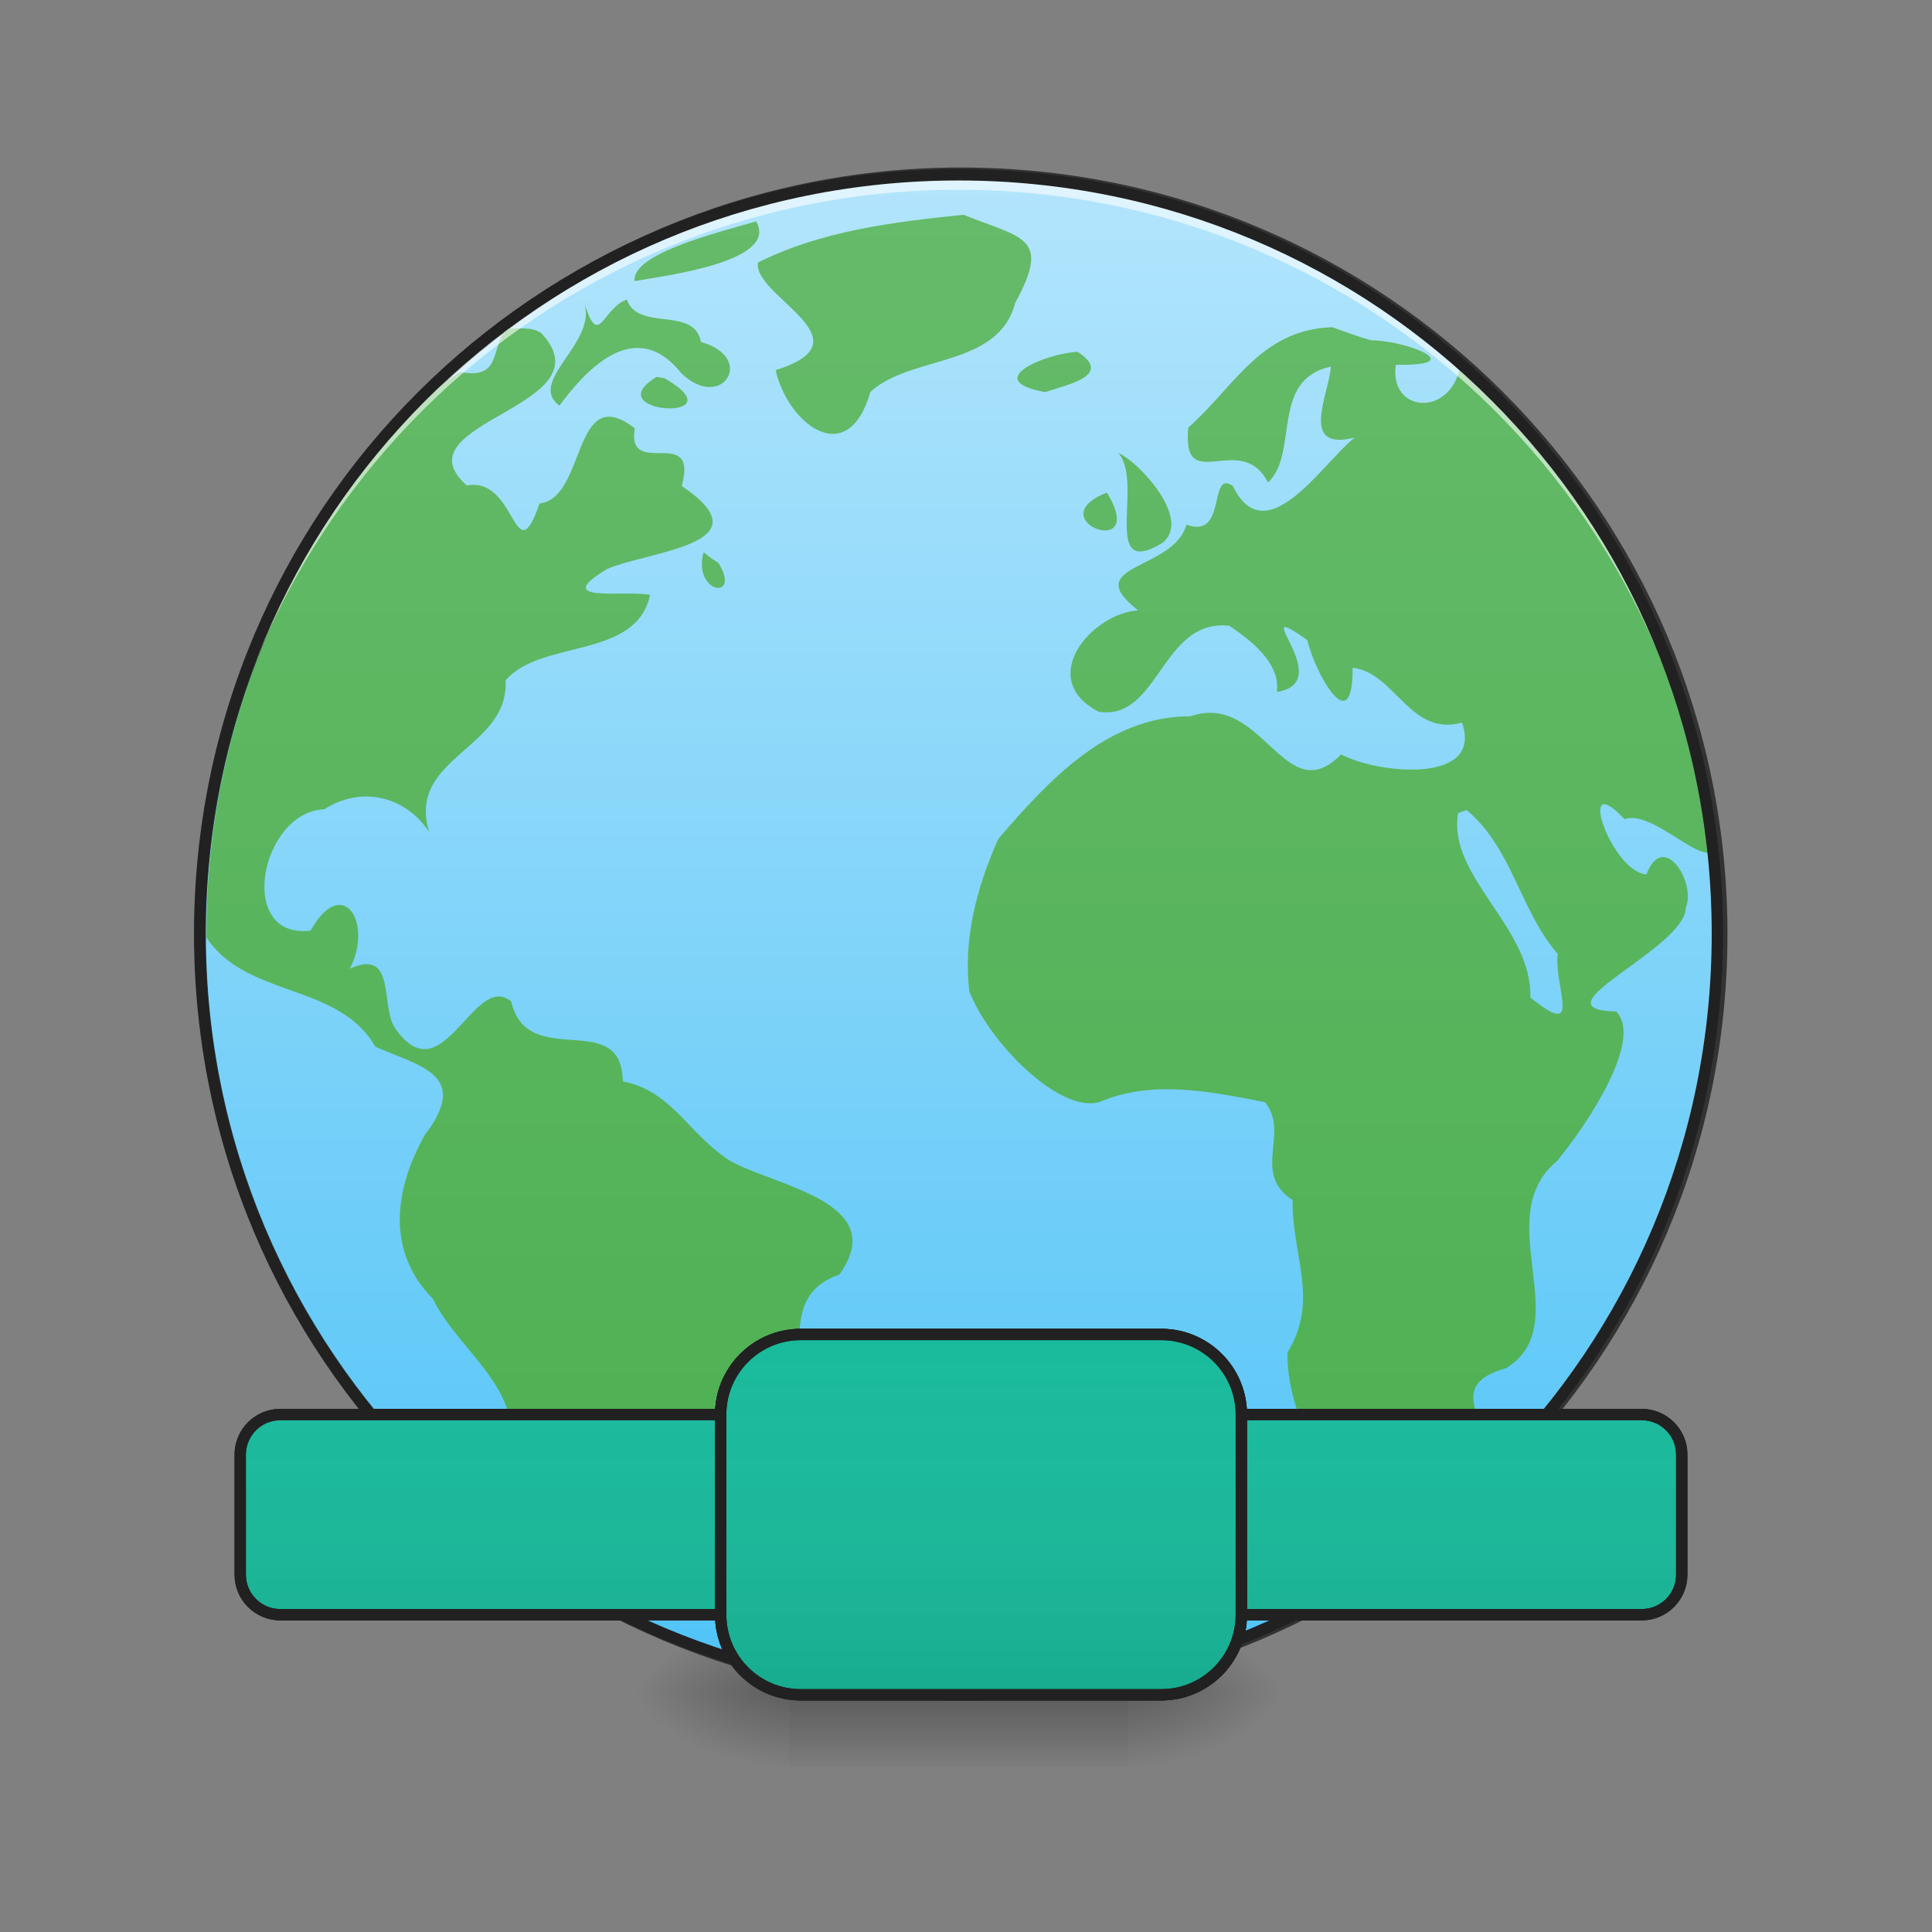 <?xml version="1.0" encoding="UTF-8"?>
<svg xmlns="http://www.w3.org/2000/svg" xmlns:xlink="http://www.w3.org/1999/xlink" width="48px" height="48px" viewBox="0 0 48 48" version="1.1">
<rect x="0" y="0" width="48" height="48" fill="#808080" stroke="none"/>
<defs>
<radialGradient id="radial0" gradientUnits="userSpaceOnUse" cx="450.909" cy="189.579" fx="450.909" fy="189.579" r="21.167" gradientTransform="matrix(0,-0.117,-0.211,-0,67.529,95.393)">
<stop offset="0" style="stop-color:rgb(0%,0%,0%);stop-opacity:0.314;"/>
<stop offset="0.222" style="stop-color:rgb(0%,0%,0%);stop-opacity:0.275;"/>
<stop offset="1" style="stop-color:rgb(0%,0%,0%);stop-opacity:0;"/>
</radialGradient>
<radialGradient id="radial1" gradientUnits="userSpaceOnUse" cx="450.909" cy="189.579" fx="450.909" fy="189.579" r="21.167" gradientTransform="matrix(-0,0.117,0.211,0,-19.899,-11.291)">
<stop offset="0" style="stop-color:rgb(0%,0%,0%);stop-opacity:0.314;"/>
<stop offset="0.222" style="stop-color:rgb(0%,0%,0%);stop-opacity:0.275;"/>
<stop offset="1" style="stop-color:rgb(0%,0%,0%);stop-opacity:0;"/>
</radialGradient>
<radialGradient id="radial2" gradientUnits="userSpaceOnUse" cx="450.909" cy="189.579" fx="450.909" fy="189.579" r="21.167" gradientTransform="matrix(-0,-0.117,0.211,-0,-19.899,95.393)">
<stop offset="0" style="stop-color:rgb(0%,0%,0%);stop-opacity:0.314;"/>
<stop offset="0.222" style="stop-color:rgb(0%,0%,0%);stop-opacity:0.275;"/>
<stop offset="1" style="stop-color:rgb(0%,0%,0%);stop-opacity:0;"/>
</radialGradient>
<radialGradient id="radial3" gradientUnits="userSpaceOnUse" cx="450.909" cy="189.579" fx="450.909" fy="189.579" r="21.167" gradientTransform="matrix(0,0.117,-0.211,0,67.529,-11.291)">
<stop offset="0" style="stop-color:rgb(0%,0%,0%);stop-opacity:0.314;"/>
<stop offset="0.222" style="stop-color:rgb(0%,0%,0%);stop-opacity:0.275;"/>
<stop offset="1" style="stop-color:rgb(0%,0%,0%);stop-opacity:0;"/>
</radialGradient>
<linearGradient id="linear0" gradientUnits="userSpaceOnUse" x1="255.323" y1="233.5" x2="255.323" y2="254.667" gradientTransform="matrix(0.02,0,0,0.094,17.954,20.158)">
<stop offset="0" style="stop-color:rgb(0%,0%,0%);stop-opacity:0.275;"/>
<stop offset="1" style="stop-color:rgb(0%,0%,0%);stop-opacity:0;"/>
</linearGradient>
<linearGradient id="linear1" gradientUnits="userSpaceOnUse" x1="254" y1="-168.667" x2="254" y2="233.5" gradientTransform="matrix(1,0,0,1,0,0)">
<stop offset="0" style="stop-color:rgb(70.196%,89.804%,98.824%);stop-opacity:1;"/>
<stop offset="1" style="stop-color:rgb(30.98%,76.471%,96.863%);stop-opacity:1;"/>
</linearGradient>
<linearGradient id="linear2" gradientUnits="userSpaceOnUse" x1="296.333" y1="233.5" x2="296.333" y2="-168.667" gradientTransform="matrix(0.094,0,0,0.094,0.167,20.158)">
<stop offset="0" style="stop-color:rgb(29.804%,68.627%,31.373%);stop-opacity:1;"/>
<stop offset="1" style="stop-color:rgb(40%,73.333%,41.569%);stop-opacity:1;"/>
</linearGradient>
<linearGradient id="linear3" gradientUnits="userSpaceOnUse" x1="254" y1="233.5" x2="254" y2="138.25" gradientTransform="matrix(1,0,0,1,0,0)">
<stop offset="0" style="stop-color:rgb(0%,0%,0%);stop-opacity:0.078;"/>
<stop offset="1" style="stop-color:rgb(100%,100%,100%);stop-opacity:0;"/>
</linearGradient>
<linearGradient id="linear4" gradientUnits="userSpaceOnUse" x1="254" y1="233.5" x2="254" y2="138.25" gradientTransform="matrix(1,0,0,1,0,0)">
<stop offset="0" style="stop-color:rgb(0%,0%,0%);stop-opacity:0.078;"/>
<stop offset="1" style="stop-color:rgb(100%,100%,100%);stop-opacity:0;"/>
</linearGradient>
<linearGradient id="linear5" gradientUnits="userSpaceOnUse" x1="254" y1="233.5" x2="254" y2="138.25" gradientTransform="matrix(1,0,0,1,0,0)">
<stop offset="0" style="stop-color:rgb(0%,0%,0%);stop-opacity:0.078;"/>
<stop offset="1" style="stop-color:rgb(100%,100%,100%);stop-opacity:0;"/>
</linearGradient>
</defs>
<g id="surface1">
<path style=" stroke:none;fill-rule:nonzero;fill:url(#radial0);" d="M 28.031 42.051 L 32 42.051 L 32 40.066 L 28.031 40.066 Z M 28.031 42.051 "/>
<path style=" stroke:none;fill-rule:nonzero;fill:url(#radial1);" d="M 19.598 42.051 L 15.629 42.051 L 15.629 44.035 L 19.598 44.035 Z M 19.598 42.051 "/>
<path style=" stroke:none;fill-rule:nonzero;fill:url(#radial2);" d="M 19.598 42.051 L 15.629 42.051 L 15.629 40.066 L 19.598 40.066 Z M 19.598 42.051 "/>
<path style=" stroke:none;fill-rule:nonzero;fill:url(#radial3);" d="M 28.031 42.051 L 32 42.051 L 32 44.035 L 28.031 44.035 Z M 28.031 42.051 "/>
<path style=" stroke:none;fill-rule:nonzero;fill:url(#linear0);" d="M 19.598 41.555 L 28.031 41.555 L 28.031 43.898 L 19.598 43.898 Z M 19.598 41.555 "/>
<path style="fill-rule:nonzero;fill:url(#linear1);stroke-width:3;stroke-linecap:round;stroke-linejoin:miter;stroke:rgb(20%,20%,20%);stroke-opacity:1;stroke-miterlimit:4;" d="M 254.017 -168.671 C 365.048 -168.671 455.082 -78.638 455.082 32.435 C 455.082 143.466 365.048 233.499 254.017 233.499 C 142.945 233.499 52.912 143.466 52.912 32.435 C 52.912 -78.638 142.945 -168.671 254.017 -168.671 Z M 254.017 -168.671 " transform="matrix(0.094,0,0,0.094,0,20.158)"/>
<path style=" stroke:none;fill-rule:nonzero;fill:url(#linear2);" d="M 23.938 5.336 C 22.207 5.512 20.387 5.738 18.832 6.523 C 18.695 7.359 21.66 8.453 19.27 9.195 C 19.562 10.512 21.059 11.707 21.625 9.738 C 22.621 8.812 24.801 9.145 25.223 7.523 C 26.133 5.863 25.383 5.922 23.938 5.336 Z M 18.785 5.5 C 17.867 5.77 15.688 6.297 15.766 6.984 C 16.535 6.848 19.367 6.5 18.785 5.5 Z M 15.574 7.441 C 14.961 7.664 14.887 8.664 14.531 7.57 C 14.781 8.566 13.098 9.48 13.898 10.078 C 14.539 9.215 15.77 7.832 16.918 9.262 C 17.922 10.254 18.812 8.887 17.414 8.496 C 17.25 7.594 15.844 8.246 15.574 7.441 Z M 14.531 7.57 C 14.523 7.539 14.516 7.504 14.5 7.473 C 14.512 7.508 14.523 7.539 14.531 7.57 Z M 33.098 8.129 C 31.301 8.188 30.645 9.648 29.523 10.621 C 29.355 12.363 30.82 10.668 31.504 11.988 C 32.281 11.262 31.547 9.43 33.066 9.109 C 33.016 9.801 32.266 11.223 33.656 10.871 C 32.863 11.5 31.453 13.766 30.629 12.074 C 30.012 11.645 30.5 13.414 29.477 13.035 C 29.16 14.188 26.789 14.012 28.277 15.164 C 27.125 15.238 25.727 16.867 27.297 17.684 C 28.801 17.914 28.852 15.363 30.539 15.547 C 31.289 16.039 31.805 16.582 31.723 17.191 C 33.27 16.953 30.871 14.773 32.48 15.902 C 32.648 16.668 33.613 18.457 33.605 16.59 C 34.664 16.707 35.02 18.309 36.324 17.953 C 36.859 19.492 34.23 19.23 33.32 18.742 C 31.918 20.176 31.371 17.168 29.574 17.797 C 27.516 17.789 26.047 19.395 24.801 20.844 C 24.254 22.074 23.93 23.352 24.082 24.625 C 24.547 25.859 26.32 27.688 27.328 27.375 C 28.578 26.844 29.938 27.086 31.426 27.383 C 32.059 28.145 31.082 29.137 32.113 29.816 C 32.098 31.211 32.785 32.301 31.988 33.602 C 31.953 35.551 33.562 37.125 33.379 39.102 C 34.762 38.52 36.191 37.609 36.461 36.121 C 37.434 35.52 35.668 34.48 37.426 33.988 C 39.176 32.902 36.992 30.25 38.684 28.844 C 39.438 27.934 40.84 25.824 40.152 25.129 C 38.051 25.09 41.887 23.57 41.883 22.547 C 42.148 21.926 41.324 20.617 40.906 21.723 C 40.035 21.672 39.125 19.027 40.359 20.352 C 41.016 20.121 42.129 21.359 42.539 21.168 C 42.031 16.559 39.785 12.156 36.281 9.105 C 36.02 10.391 34.5 10.242 34.68 9.062 C 36.547 9.098 34.941 8.457 34.074 8.457 C 33.742 8.367 33.422 8.242 33.098 8.129 Z M 12.586 8.156 C 12.578 8.164 12.57 8.168 12.562 8.176 C 12.188 8.73 12.438 9.43 11.426 9.242 C 11.168 9.414 10.926 9.602 10.691 9.801 C 7.254 13.211 5.129 17.949 5.129 23.199 C 5.129 23.23 5.129 23.262 5.129 23.293 C 6.129 24.801 8.41 24.41 9.324 26.004 C 10.449 26.5 11.691 26.699 10.559 28.191 C 9.805 29.523 9.578 31.078 10.758 32.273 C 11.406 33.613 13.168 34.582 12.582 36.281 C 13.051 37.184 13.387 37.777 13.402 38.77 C 13.555 38.887 13.719 39.016 13.895 39.145 C 14.309 39.406 14.734 39.652 15.168 39.883 C 15.781 40.09 16.348 39.984 16.684 39.125 C 18.727 38.789 17.145 35.914 18.891 35.469 C 20.824 34.832 18.867 32.344 20.852 31.668 C 22.145 29.867 19.262 29.473 18.137 28.84 C 17.094 28.168 16.699 27.105 15.473 26.867 C 15.445 25.02 13.113 26.633 12.699 24.879 C 11.777 24.117 11.004 27.234 9.832 25.566 C 9.43 25.043 9.871 23.535 8.691 24.066 C 9.285 22.922 8.508 21.707 7.715 23.121 C 5.852 23.344 6.473 20.164 8.062 20.105 C 8.949 19.527 10.062 19.758 10.664 20.672 C 10.086 18.812 12.66 18.609 12.559 16.906 C 13.441 15.871 15.801 16.395 16.152 14.781 C 15.562 14.652 13.629 15.004 15.09 14.133 C 16.156 13.68 19.082 13.523 16.938 12.074 C 17.363 10.527 15.562 11.922 15.77 10.641 C 14.219 9.441 14.57 12.383 13.406 12.508 C 12.773 14.316 12.844 11.824 11.598 12.062 C 9.82 10.484 15.184 10.109 13.441 8.27 C 13.176 8.102 12.875 8.18 12.586 8.156 Z M 26.773 8.742 C 25.996 8.777 24.344 9.449 25.969 9.742 C 26.43 9.574 27.703 9.344 26.773 8.742 Z M 16.316 9.363 C 14.77 10.293 18.422 10.504 16.512 9.398 Z M 27.785 11.254 C 28.43 11.992 27.328 14.422 28.875 13.492 C 29.633 12.906 28.289 11.469 27.785 11.254 Z M 27.5 12.238 C 25.766 12.918 28.562 13.965 27.5 12.238 Z M 17.48 13.719 C 17.199 14.754 18.438 14.934 17.848 13.984 L 17.645 13.852 Z M 36.438 20.125 C 37.566 21.059 37.785 22.66 38.699 23.695 C 38.609 24.551 39.344 25.859 38.02 24.781 C 38.078 23.051 35.949 21.77 36.227 20.199 Z M 36.438 20.125 "/>
<path style=" stroke:none;fill-rule:nonzero;fill:rgb(100%,100%,100%);fill-opacity:0.588;" d="M 23.816 4.344 C 13.371 4.344 4.961 12.754 4.961 23.199 C 4.961 23.258 4.961 23.32 4.961 23.383 C 5.062 13.023 13.434 4.715 23.816 4.715 C 34.199 4.715 42.57 13.023 42.668 23.383 C 42.668 23.32 42.668 23.258 42.668 23.199 C 42.668 12.754 34.258 4.344 23.816 4.344 Z M 23.816 4.344 "/>
<path style=" stroke:none;fill-rule:nonzero;fill:rgb(12.941%,12.941%,12.941%);fill-opacity:1;" d="M 23.816 4.203 C 13.293 4.203 4.82 12.676 4.82 23.199 C 4.82 33.719 13.293 42.191 23.816 42.191 C 34.336 42.191 42.809 33.719 42.809 23.199 C 42.809 12.676 34.336 4.203 23.816 4.203 Z M 23.816 4.484 C 34.184 4.484 42.527 12.828 42.527 23.199 C 42.527 33.566 34.184 41.91 23.816 41.91 C 13.445 41.91 5.102 33.566 5.102 23.199 C 5.102 12.828 13.445 4.484 23.816 4.484 Z M 23.816 4.484 "/>
<path style="fill-rule:nonzero;fill:rgb(9.804%,72.941%,61.176%);fill-opacity:1;stroke-width:3;stroke-linecap:square;stroke-linejoin:bevel;stroke:rgb(12.941%,12.941%,12.941%);stroke-opacity:1;stroke-miterlimit:4;" d="M 74.076 159.423 L 433.917 159.423 C 439.75 159.423 444.499 164.172 444.499 170.005 L 444.499 201.752 C 444.499 207.585 439.75 212.334 433.917 212.334 L 74.076 212.334 C 68.243 212.334 63.494 207.585 63.494 201.752 L 63.494 170.005 C 63.494 164.172 68.243 159.423 74.076 159.423 Z M 74.076 159.423 " transform="matrix(0.094,0,0,0.094,0,20.158)"/>
<path style="fill-rule:nonzero;fill:url(#linear3);stroke-width:3;stroke-linecap:square;stroke-linejoin:bevel;stroke:rgb(12.941%,12.941%,12.941%);stroke-opacity:1;stroke-miterlimit:4;" d="M 211.646 138.258 L 306.929 138.258 C 318.595 138.258 328.094 147.715 328.094 159.423 L 328.094 212.334 C 328.094 224.041 318.595 233.499 306.929 233.499 L 211.646 233.499 C 199.981 233.499 190.482 224.041 190.482 212.334 L 190.482 159.423 C 190.482 147.715 199.981 138.258 211.646 138.258 Z M 211.646 138.258 " transform="matrix(0.094,0,0,0.094,0,20.158)"/>
<path style="fill-rule:nonzero;fill:url(#linear4);stroke-width:3;stroke-linecap:square;stroke-linejoin:bevel;stroke:rgb(12.941%,12.941%,12.941%);stroke-opacity:1;stroke-miterlimit:4;" d="M 74.076 159.423 L 433.917 159.423 C 439.75 159.423 444.499 164.172 444.499 170.005 L 444.499 201.752 C 444.499 207.585 439.75 212.334 433.917 212.334 L 74.076 212.334 C 68.243 212.334 63.494 207.585 63.494 201.752 L 63.494 170.005 C 63.494 164.172 68.243 159.423 74.076 159.423 Z M 74.076 159.423 " transform="matrix(0.094,0,0,0.094,0,20.158)"/>
<path style="fill-rule:nonzero;fill:rgb(9.804%,72.941%,61.176%);fill-opacity:1;stroke-width:3;stroke-linecap:square;stroke-linejoin:bevel;stroke:rgb(12.941%,12.941%,12.941%);stroke-opacity:1;stroke-miterlimit:4;" d="M 211.646 138.258 L 306.929 138.258 C 318.595 138.258 328.094 147.715 328.094 159.423 L 328.094 212.334 C 328.094 224.041 318.595 233.499 306.929 233.499 L 211.646 233.499 C 199.981 233.499 190.482 224.041 190.482 212.334 L 190.482 159.423 C 190.482 147.715 199.981 138.258 211.646 138.258 Z M 211.646 138.258 " transform="matrix(0.094,0,0,0.094,0,20.158)"/>
<path style="fill-rule:nonzero;fill:url(#linear5);stroke-width:3;stroke-linecap:square;stroke-linejoin:bevel;stroke:rgb(12.941%,12.941%,12.941%);stroke-opacity:1;stroke-miterlimit:4;" d="M 211.646 138.258 L 306.929 138.258 C 318.595 138.258 328.094 147.715 328.094 159.423 L 328.094 212.334 C 328.094 224.041 318.595 233.499 306.929 233.499 L 211.646 233.499 C 199.981 233.499 190.482 224.041 190.482 212.334 L 190.482 159.423 C 190.482 147.715 199.981 138.258 211.646 138.258 Z M 211.646 138.258 " transform="matrix(0.094,0,0,0.094,0,20.158)"/>
</g>
</svg>
